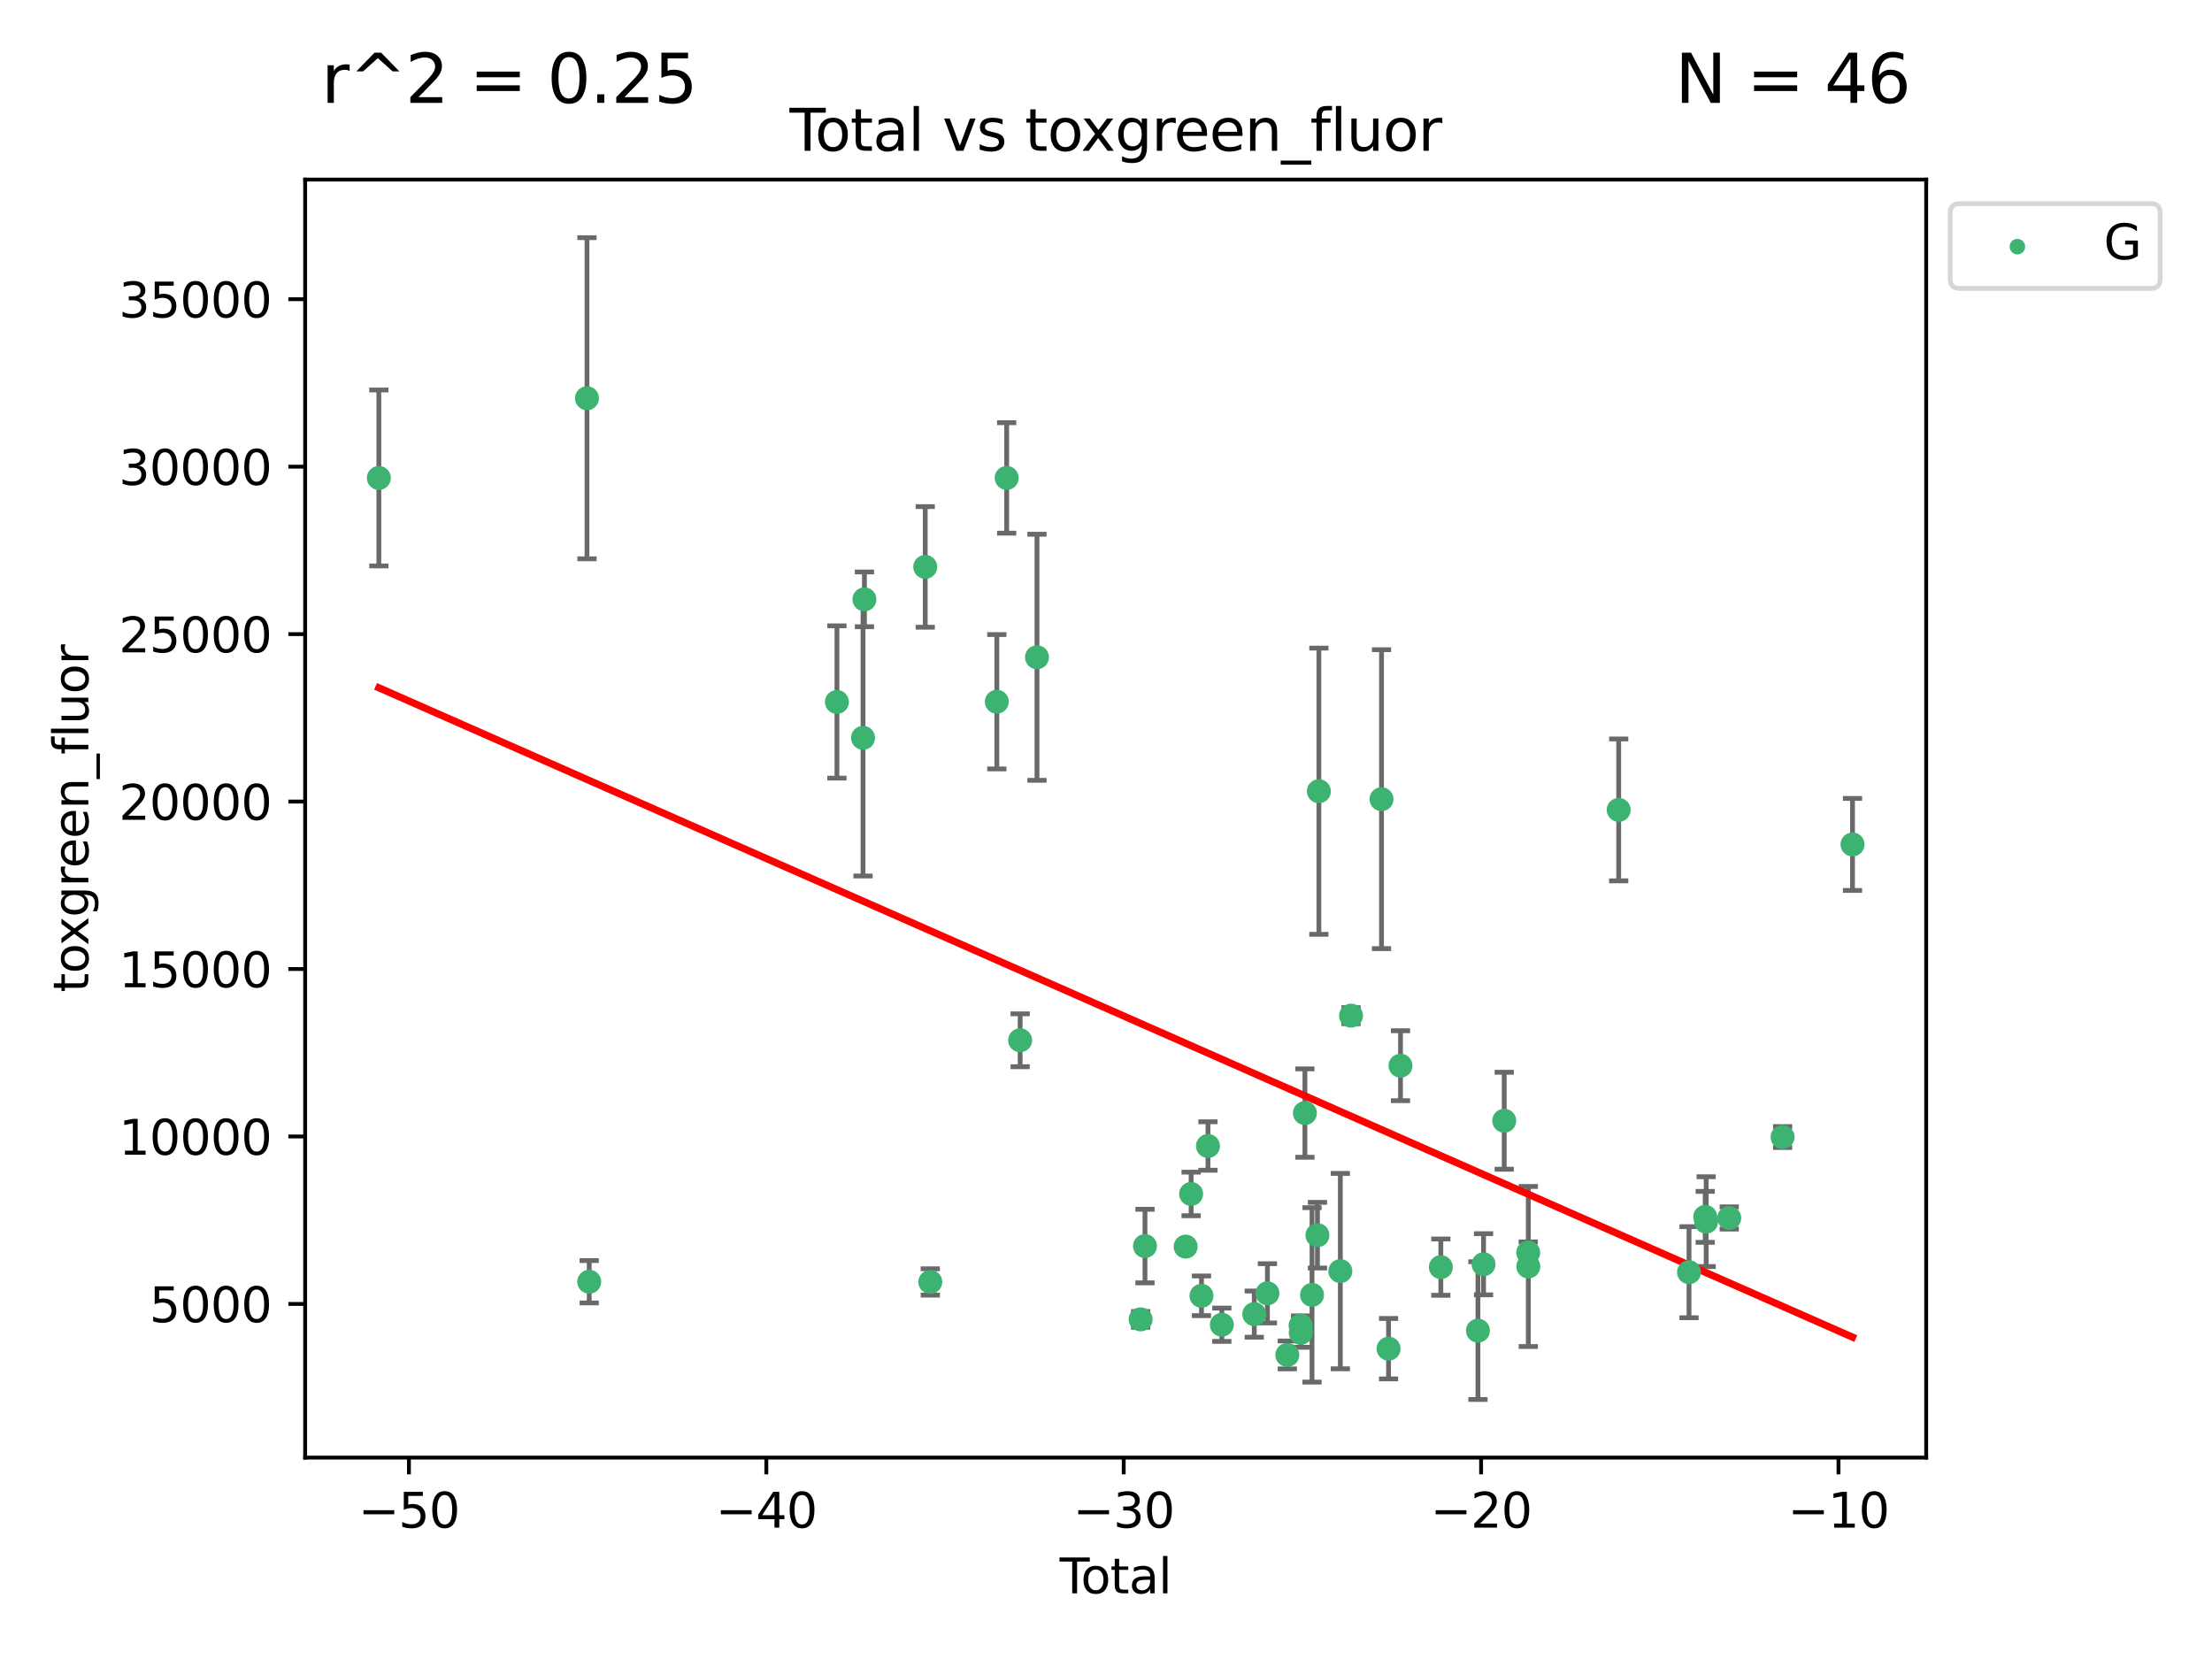<?xml version="1.0" encoding="utf-8" standalone="no"?>
<!DOCTYPE svg PUBLIC "-//W3C//DTD SVG 1.1//EN"
  "http://www.w3.org/Graphics/SVG/1.1/DTD/svg11.dtd">
<svg xmlns:xlink="http://www.w3.org/1999/xlink" width="460.8pt" height="345.6pt" viewBox="0 0 460.8 345.6" xmlns="http://www.w3.org/2000/svg" version="1.1">
 <defs>
  <style type="text/css">*{stroke-linejoin: round; stroke-linecap: butt}</style>
 </defs>
 <g id="figure_1">
  <g id="patch_1">
   <path d="M 0 345.6 
L 460.8 345.6 
L 460.8 0 
L 0 0 
z
" style="fill: #ffffff"/>
  </g>
  <g id="axes_1">
   <g id="patch_2">
    <path d="M 63.571 303.64 
L 401.26 303.64 
L 401.26 37.411 
L 63.571 37.411 
z
" style="fill: #ffffff"/>
   </g>
   <g id="PathCollection_1">
    <defs>
     <path id="m70b11e47d3" d="M 0 1.118 
C 0.297 1.118 0.581 1 0.791 0.791 
C 1 0.581 1.118 0.297 1.118 0 
C 1.118 -0.297 1 -0.581 0.791 -0.791 
C 0.581 -1 0.297 -1.118 0 -1.118 
C -0.297 -1.118 -0.581 -1 -0.791 -0.791 
C -1 -0.581 -1.118 -0.297 -1.118 0 
C -1.118 0.297 -1 0.581 -0.791 0.791 
C -0.581 1 -0.297 1.118 0 1.118 
z
" style="stroke: #3cb371"/>
    </defs>
    <g clip-path="url(#p210a84d5bc)">
     <use xlink:href="#m70b11e47d3" x="78.921" y="99.568" style="fill: #3cb371; stroke: #3cb371"/>
     <use xlink:href="#m70b11e47d3" x="122.278" y="82.96" style="fill: #3cb371; stroke: #3cb371"/>
     <use xlink:href="#m70b11e47d3" x="122.745" y="267.011" style="fill: #3cb371; stroke: #3cb371"/>
     <use xlink:href="#m70b11e47d3" x="174.347" y="146.233" style="fill: #3cb371; stroke: #3cb371"/>
     <use xlink:href="#m70b11e47d3" x="179.784" y="153.704" style="fill: #3cb371; stroke: #3cb371"/>
     <use xlink:href="#m70b11e47d3" x="180.076" y="124.857" style="fill: #3cb371; stroke: #3cb371"/>
     <use xlink:href="#m70b11e47d3" x="192.744" y="118.098" style="fill: #3cb371; stroke: #3cb371"/>
     <use xlink:href="#m70b11e47d3" x="193.795" y="267.051" style="fill: #3cb371; stroke: #3cb371"/>
     <use xlink:href="#m70b11e47d3" x="207.655" y="146.182" style="fill: #3cb371; stroke: #3cb371"/>
     <use xlink:href="#m70b11e47d3" x="209.708" y="99.56" style="fill: #3cb371; stroke: #3cb371"/>
     <use xlink:href="#m70b11e47d3" x="212.514" y="216.706" style="fill: #3cb371; stroke: #3cb371"/>
     <use xlink:href="#m70b11e47d3" x="216.022" y="136.922" style="fill: #3cb371; stroke: #3cb371"/>
     <use xlink:href="#m70b11e47d3" x="237.612" y="274.852" style="fill: #3cb371; stroke: #3cb371"/>
     <use xlink:href="#m70b11e47d3" x="238.521" y="259.579" style="fill: #3cb371; stroke: #3cb371"/>
     <use xlink:href="#m70b11e47d3" x="246.995" y="259.692" style="fill: #3cb371; stroke: #3cb371"/>
     <use xlink:href="#m70b11e47d3" x="248.132" y="248.718" style="fill: #3cb371; stroke: #3cb371"/>
     <use xlink:href="#m70b11e47d3" x="250.289" y="269.94" style="fill: #3cb371; stroke: #3cb371"/>
     <use xlink:href="#m70b11e47d3" x="251.643" y="238.732" style="fill: #3cb371; stroke: #3cb371"/>
     <use xlink:href="#m70b11e47d3" x="254.53" y="275.967" style="fill: #3cb371; stroke: #3cb371"/>
     <use xlink:href="#m70b11e47d3" x="261.288" y="273.753" style="fill: #3cb371; stroke: #3cb371"/>
     <use xlink:href="#m70b11e47d3" x="264.028" y="269.422" style="fill: #3cb371; stroke: #3cb371"/>
     <use xlink:href="#m70b11e47d3" x="268.172" y="282.255" style="fill: #3cb371; stroke: #3cb371"/>
     <use xlink:href="#m70b11e47d3" x="270.942" y="276.133" style="fill: #3cb371; stroke: #3cb371"/>
     <use xlink:href="#m70b11e47d3" x="270.973" y="277.644" style="fill: #3cb371; stroke: #3cb371"/>
     <use xlink:href="#m70b11e47d3" x="271.837" y="231.873" style="fill: #3cb371; stroke: #3cb371"/>
     <use xlink:href="#m70b11e47d3" x="273.319" y="269.747" style="fill: #3cb371; stroke: #3cb371"/>
     <use xlink:href="#m70b11e47d3" x="274.449" y="257.311" style="fill: #3cb371; stroke: #3cb371"/>
     <use xlink:href="#m70b11e47d3" x="274.747" y="164.829" style="fill: #3cb371; stroke: #3cb371"/>
     <use xlink:href="#m70b11e47d3" x="279.217" y="264.794" style="fill: #3cb371; stroke: #3cb371"/>
     <use xlink:href="#m70b11e47d3" x="281.447" y="211.581" style="fill: #3cb371; stroke: #3cb371"/>
     <use xlink:href="#m70b11e47d3" x="287.795" y="166.481" style="fill: #3cb371; stroke: #3cb371"/>
     <use xlink:href="#m70b11e47d3" x="289.262" y="280.956" style="fill: #3cb371; stroke: #3cb371"/>
     <use xlink:href="#m70b11e47d3" x="291.75" y="222.005" style="fill: #3cb371; stroke: #3cb371"/>
     <use xlink:href="#m70b11e47d3" x="300.153" y="263.968" style="fill: #3cb371; stroke: #3cb371"/>
     <use xlink:href="#m70b11e47d3" x="307.883" y="277.195" style="fill: #3cb371; stroke: #3cb371"/>
     <use xlink:href="#m70b11e47d3" x="309.049" y="263.37" style="fill: #3cb371; stroke: #3cb371"/>
     <use xlink:href="#m70b11e47d3" x="313.358" y="233.473" style="fill: #3cb371; stroke: #3cb371"/>
     <use xlink:href="#m70b11e47d3" x="318.359" y="260.927" style="fill: #3cb371; stroke: #3cb371"/>
     <use xlink:href="#m70b11e47d3" x="318.374" y="263.832" style="fill: #3cb371; stroke: #3cb371"/>
     <use xlink:href="#m70b11e47d3" x="337.204" y="168.718" style="fill: #3cb371; stroke: #3cb371"/>
     <use xlink:href="#m70b11e47d3" x="351.854" y="265.024" style="fill: #3cb371; stroke: #3cb371"/>
     <use xlink:href="#m70b11e47d3" x="355.23" y="253.492" style="fill: #3cb371; stroke: #3cb371"/>
     <use xlink:href="#m70b11e47d3" x="355.424" y="254.494" style="fill: #3cb371; stroke: #3cb371"/>
     <use xlink:href="#m70b11e47d3" x="360.232" y="253.723" style="fill: #3cb371; stroke: #3cb371"/>
     <use xlink:href="#m70b11e47d3" x="371.349" y="236.865" style="fill: #3cb371; stroke: #3cb371"/>
     <use xlink:href="#m70b11e47d3" x="385.911" y="175.91" style="fill: #3cb371; stroke: #3cb371"/>
    </g>
   </g>
   <g id="matplotlib.axis_1">
    <g id="xtick_1">
     <g id="line2d_1">
      <defs>
       <path id="m63c773c72c" d="M 0 0 
L 0 3.5 
" style="stroke: #000000; stroke-width: 0.8"/>
      </defs>
      <g>
       <use xlink:href="#m63c773c72c" x="85.187" y="303.64" style="stroke: #000000; stroke-width: 0.8"/>
      </g>
     </g>
     <g id="text_1">
      <!-- −50 -->
      <g transform="translate(74.634 318.238)scale(0.1 -0.1)">
       <defs>
        <path id="DejaVuSans-2212" d="M 678 2272 
L 4684 2272 
L 4684 1741 
L 678 1741 
L 678 2272 
z
" transform="scale(0.016)"/>
        <path id="DejaVuSans-35" d="M 691 4666 
L 3169 4666 
L 3169 4134 
L 1269 4134 
L 1269 2991 
Q 1406 3038 1543 3061 
Q 1681 3084 1819 3084 
Q 2600 3084 3056 2656 
Q 3513 2228 3513 1497 
Q 3513 744 3044 326 
Q 2575 -91 1722 -91 
Q 1428 -91 1123 -41 
Q 819 9 494 109 
L 494 744 
Q 775 591 1075 516 
Q 1375 441 1709 441 
Q 2250 441 2565 725 
Q 2881 1009 2881 1497 
Q 2881 1984 2565 2268 
Q 2250 2553 1709 2553 
Q 1456 2553 1204 2497 
Q 953 2441 691 2322 
L 691 4666 
z
" transform="scale(0.016)"/>
        <path id="DejaVuSans-30" d="M 2034 4250 
Q 1547 4250 1301 3770 
Q 1056 3291 1056 2328 
Q 1056 1369 1301 889 
Q 1547 409 2034 409 
Q 2525 409 2770 889 
Q 3016 1369 3016 2328 
Q 3016 3291 2770 3770 
Q 2525 4250 2034 4250 
z
M 2034 4750 
Q 2819 4750 3233 4129 
Q 3647 3509 3647 2328 
Q 3647 1150 3233 529 
Q 2819 -91 2034 -91 
Q 1250 -91 836 529 
Q 422 1150 422 2328 
Q 422 3509 836 4129 
Q 1250 4750 2034 4750 
z
" transform="scale(0.016)"/>
       </defs>
       <use xlink:href="#DejaVuSans-2212"/>
       <use xlink:href="#DejaVuSans-35" x="83.789"/>
       <use xlink:href="#DejaVuSans-30" x="147.412"/>
      </g>
     </g>
    </g>
    <g id="xtick_2">
     <g id="line2d_2">
      <g>
       <use xlink:href="#m63c773c72c" x="159.638" y="303.64" style="stroke: #000000; stroke-width: 0.8"/>
      </g>
     </g>
     <g id="text_2">
      <!-- −40 -->
      <g transform="translate(149.086 318.238)scale(0.1 -0.1)">
       <defs>
        <path id="DejaVuSans-34" d="M 2419 4116 
L 825 1625 
L 2419 1625 
L 2419 4116 
z
M 2253 4666 
L 3047 4666 
L 3047 1625 
L 3713 1625 
L 3713 1100 
L 3047 1100 
L 3047 0 
L 2419 0 
L 2419 1100 
L 313 1100 
L 313 1709 
L 2253 4666 
z
" transform="scale(0.016)"/>
       </defs>
       <use xlink:href="#DejaVuSans-2212"/>
       <use xlink:href="#DejaVuSans-34" x="83.789"/>
       <use xlink:href="#DejaVuSans-30" x="147.412"/>
      </g>
     </g>
    </g>
    <g id="xtick_3">
     <g id="line2d_3">
      <g>
       <use xlink:href="#m63c773c72c" x="234.089" y="303.64" style="stroke: #000000; stroke-width: 0.8"/>
      </g>
     </g>
     <g id="text_3">
      <!-- −30 -->
      <g transform="translate(223.537 318.238)scale(0.1 -0.1)">
       <defs>
        <path id="DejaVuSans-33" d="M 2597 2516 
Q 3050 2419 3304 2112 
Q 3559 1806 3559 1356 
Q 3559 666 3084 287 
Q 2609 -91 1734 -91 
Q 1441 -91 1130 -33 
Q 819 25 488 141 
L 488 750 
Q 750 597 1062 519 
Q 1375 441 1716 441 
Q 2309 441 2620 675 
Q 2931 909 2931 1356 
Q 2931 1769 2642 2001 
Q 2353 2234 1838 2234 
L 1294 2234 
L 1294 2753 
L 1863 2753 
Q 2328 2753 2575 2939 
Q 2822 3125 2822 3475 
Q 2822 3834 2567 4026 
Q 2313 4219 1838 4219 
Q 1578 4219 1281 4162 
Q 984 4106 628 3988 
L 628 4550 
Q 988 4650 1302 4700 
Q 1616 4750 1894 4750 
Q 2613 4750 3031 4423 
Q 3450 4097 3450 3541 
Q 3450 3153 3228 2886 
Q 3006 2619 2597 2516 
z
" transform="scale(0.016)"/>
       </defs>
       <use xlink:href="#DejaVuSans-2212"/>
       <use xlink:href="#DejaVuSans-33" x="83.789"/>
       <use xlink:href="#DejaVuSans-30" x="147.412"/>
      </g>
     </g>
    </g>
    <g id="xtick_4">
     <g id="line2d_4">
      <g>
       <use xlink:href="#m63c773c72c" x="308.541" y="303.64" style="stroke: #000000; stroke-width: 0.8"/>
      </g>
     </g>
     <g id="text_4">
      <!-- −20 -->
      <g transform="translate(297.988 318.238)scale(0.1 -0.1)">
       <defs>
        <path id="DejaVuSans-32" d="M 1228 531 
L 3431 531 
L 3431 0 
L 469 0 
L 469 531 
Q 828 903 1448 1529 
Q 2069 2156 2228 2338 
Q 2531 2678 2651 2914 
Q 2772 3150 2772 3378 
Q 2772 3750 2511 3984 
Q 2250 4219 1831 4219 
Q 1534 4219 1204 4116 
Q 875 4013 500 3803 
L 500 4441 
Q 881 4594 1212 4672 
Q 1544 4750 1819 4750 
Q 2544 4750 2975 4387 
Q 3406 4025 3406 3419 
Q 3406 3131 3298 2873 
Q 3191 2616 2906 2266 
Q 2828 2175 2409 1742 
Q 1991 1309 1228 531 
z
" transform="scale(0.016)"/>
       </defs>
       <use xlink:href="#DejaVuSans-2212"/>
       <use xlink:href="#DejaVuSans-32" x="83.789"/>
       <use xlink:href="#DejaVuSans-30" x="147.412"/>
      </g>
     </g>
    </g>
    <g id="xtick_5">
     <g id="line2d_5">
      <g>
       <use xlink:href="#m63c773c72c" x="382.992" y="303.64" style="stroke: #000000; stroke-width: 0.8"/>
      </g>
     </g>
     <g id="text_5">
      <!-- −10 -->
      <g transform="translate(372.44 318.238)scale(0.1 -0.1)">
       <defs>
        <path id="DejaVuSans-31" d="M 794 531 
L 1825 531 
L 1825 4091 
L 703 3866 
L 703 4441 
L 1819 4666 
L 2450 4666 
L 2450 531 
L 3481 531 
L 3481 0 
L 794 0 
L 794 531 
z
" transform="scale(0.016)"/>
       </defs>
       <use xlink:href="#DejaVuSans-2212"/>
       <use xlink:href="#DejaVuSans-31" x="83.789"/>
       <use xlink:href="#DejaVuSans-30" x="147.412"/>
      </g>
     </g>
    </g>
    <g id="text_6">
     <!-- Total -->
     <g transform="translate(220.739 331.917)scale(0.1 -0.1)">
      <defs>
       <path id="DejaVuSans-54" d="M -19 4666 
L 3928 4666 
L 3928 4134 
L 2272 4134 
L 2272 0 
L 1638 0 
L 1638 4134 
L -19 4134 
L -19 4666 
z
" transform="scale(0.016)"/>
       <path id="DejaVuSans-6f" d="M 1959 3097 
Q 1497 3097 1228 2736 
Q 959 2375 959 1747 
Q 959 1119 1226 758 
Q 1494 397 1959 397 
Q 2419 397 2687 759 
Q 2956 1122 2956 1747 
Q 2956 2369 2687 2733 
Q 2419 3097 1959 3097 
z
M 1959 3584 
Q 2709 3584 3137 3096 
Q 3566 2609 3566 1747 
Q 3566 888 3137 398 
Q 2709 -91 1959 -91 
Q 1206 -91 779 398 
Q 353 888 353 1747 
Q 353 2609 779 3096 
Q 1206 3584 1959 3584 
z
" transform="scale(0.016)"/>
       <path id="DejaVuSans-74" d="M 1172 4494 
L 1172 3500 
L 2356 3500 
L 2356 3053 
L 1172 3053 
L 1172 1153 
Q 1172 725 1289 603 
Q 1406 481 1766 481 
L 2356 481 
L 2356 0 
L 1766 0 
Q 1100 0 847 248 
Q 594 497 594 1153 
L 594 3053 
L 172 3053 
L 172 3500 
L 594 3500 
L 594 4494 
L 1172 4494 
z
" transform="scale(0.016)"/>
       <path id="DejaVuSans-61" d="M 2194 1759 
Q 1497 1759 1228 1600 
Q 959 1441 959 1056 
Q 959 750 1161 570 
Q 1363 391 1709 391 
Q 2188 391 2477 730 
Q 2766 1069 2766 1631 
L 2766 1759 
L 2194 1759 
z
M 3341 1997 
L 3341 0 
L 2766 0 
L 2766 531 
Q 2569 213 2275 61 
Q 1981 -91 1556 -91 
Q 1019 -91 701 211 
Q 384 513 384 1019 
Q 384 1609 779 1909 
Q 1175 2209 1959 2209 
L 2766 2209 
L 2766 2266 
Q 2766 2663 2505 2880 
Q 2244 3097 1772 3097 
Q 1472 3097 1187 3025 
Q 903 2953 641 2809 
L 641 3341 
Q 956 3463 1253 3523 
Q 1550 3584 1831 3584 
Q 2591 3584 2966 3190 
Q 3341 2797 3341 1997 
z
" transform="scale(0.016)"/>
       <path id="DejaVuSans-6c" d="M 603 4863 
L 1178 4863 
L 1178 0 
L 603 0 
L 603 4863 
z
" transform="scale(0.016)"/>
      </defs>
      <use xlink:href="#DejaVuSans-54"/>
      <use xlink:href="#DejaVuSans-6f" x="44.084"/>
      <use xlink:href="#DejaVuSans-74" x="105.266"/>
      <use xlink:href="#DejaVuSans-61" x="144.475"/>
      <use xlink:href="#DejaVuSans-6c" x="205.754"/>
     </g>
    </g>
   </g>
   <g id="matplotlib.axis_2">
    <g id="ytick_1">
     <g id="line2d_6">
      <defs>
       <path id="mede2f1b640" d="M 0 0 
L -3.5 0 
" style="stroke: #000000; stroke-width: 0.8"/>
      </defs>
      <g>
       <use xlink:href="#mede2f1b640" x="63.571" y="271.633" style="stroke: #000000; stroke-width: 0.8"/>
      </g>
     </g>
     <g id="text_7">
      <!-- 5000 -->
      <g transform="translate(31.121 275.432)scale(0.1 -0.1)">
       <use xlink:href="#DejaVuSans-35"/>
       <use xlink:href="#DejaVuSans-30" x="63.623"/>
       <use xlink:href="#DejaVuSans-30" x="127.246"/>
       <use xlink:href="#DejaVuSans-30" x="190.869"/>
      </g>
     </g>
    </g>
    <g id="ytick_2">
     <g id="line2d_7">
      <g>
       <use xlink:href="#mede2f1b640" x="63.571" y="236.749" style="stroke: #000000; stroke-width: 0.8"/>
      </g>
     </g>
     <g id="text_8">
      <!-- 10000 -->
      <g transform="translate(24.759 240.548)scale(0.1 -0.1)">
       <use xlink:href="#DejaVuSans-31"/>
       <use xlink:href="#DejaVuSans-30" x="63.623"/>
       <use xlink:href="#DejaVuSans-30" x="127.246"/>
       <use xlink:href="#DejaVuSans-30" x="190.869"/>
       <use xlink:href="#DejaVuSans-30" x="254.492"/>
      </g>
     </g>
    </g>
    <g id="ytick_3">
     <g id="line2d_8">
      <g>
       <use xlink:href="#mede2f1b640" x="63.571" y="201.865" style="stroke: #000000; stroke-width: 0.8"/>
      </g>
     </g>
     <g id="text_9">
      <!-- 15000 -->
      <g transform="translate(24.759 205.664)scale(0.1 -0.1)">
       <use xlink:href="#DejaVuSans-31"/>
       <use xlink:href="#DejaVuSans-35" x="63.623"/>
       <use xlink:href="#DejaVuSans-30" x="127.246"/>
       <use xlink:href="#DejaVuSans-30" x="190.869"/>
       <use xlink:href="#DejaVuSans-30" x="254.492"/>
      </g>
     </g>
    </g>
    <g id="ytick_4">
     <g id="line2d_9">
      <g>
       <use xlink:href="#mede2f1b640" x="63.571" y="166.981" style="stroke: #000000; stroke-width: 0.8"/>
      </g>
     </g>
     <g id="text_10">
      <!-- 20000 -->
      <g transform="translate(24.759 170.78)scale(0.1 -0.1)">
       <use xlink:href="#DejaVuSans-32"/>
       <use xlink:href="#DejaVuSans-30" x="63.623"/>
       <use xlink:href="#DejaVuSans-30" x="127.246"/>
       <use xlink:href="#DejaVuSans-30" x="190.869"/>
       <use xlink:href="#DejaVuSans-30" x="254.492"/>
      </g>
     </g>
    </g>
    <g id="ytick_5">
     <g id="line2d_10">
      <g>
       <use xlink:href="#mede2f1b640" x="63.571" y="132.097" style="stroke: #000000; stroke-width: 0.8"/>
      </g>
     </g>
     <g id="text_11">
      <!-- 25000 -->
      <g transform="translate(24.759 135.896)scale(0.1 -0.1)">
       <use xlink:href="#DejaVuSans-32"/>
       <use xlink:href="#DejaVuSans-35" x="63.623"/>
       <use xlink:href="#DejaVuSans-30" x="127.246"/>
       <use xlink:href="#DejaVuSans-30" x="190.869"/>
       <use xlink:href="#DejaVuSans-30" x="254.492"/>
      </g>
     </g>
    </g>
    <g id="ytick_6">
     <g id="line2d_11">
      <g>
       <use xlink:href="#mede2f1b640" x="63.571" y="97.213" style="stroke: #000000; stroke-width: 0.8"/>
      </g>
     </g>
     <g id="text_12">
      <!-- 30000 -->
      <g transform="translate(24.759 101.013)scale(0.1 -0.1)">
       <use xlink:href="#DejaVuSans-33"/>
       <use xlink:href="#DejaVuSans-30" x="63.623"/>
       <use xlink:href="#DejaVuSans-30" x="127.246"/>
       <use xlink:href="#DejaVuSans-30" x="190.869"/>
       <use xlink:href="#DejaVuSans-30" x="254.492"/>
      </g>
     </g>
    </g>
    <g id="ytick_7">
     <g id="line2d_12">
      <g>
       <use xlink:href="#mede2f1b640" x="63.571" y="62.33" style="stroke: #000000; stroke-width: 0.8"/>
      </g>
     </g>
     <g id="text_13">
      <!-- 35000 -->
      <g transform="translate(24.759 66.129)scale(0.1 -0.1)">
       <use xlink:href="#DejaVuSans-33"/>
       <use xlink:href="#DejaVuSans-35" x="63.623"/>
       <use xlink:href="#DejaVuSans-30" x="127.246"/>
       <use xlink:href="#DejaVuSans-30" x="190.869"/>
       <use xlink:href="#DejaVuSans-30" x="254.492"/>
      </g>
     </g>
    </g>
    <g id="text_14">
     <!-- toxgreen_fluor -->
     <g transform="translate(18.401 206.72)rotate(-90)scale(0.1 -0.1)">
      <defs>
       <path id="DejaVuSans-78" d="M 3513 3500 
L 2247 1797 
L 3578 0 
L 2900 0 
L 1881 1375 
L 863 0 
L 184 0 
L 1544 1831 
L 300 3500 
L 978 3500 
L 1906 2253 
L 2834 3500 
L 3513 3500 
z
" transform="scale(0.016)"/>
       <path id="DejaVuSans-67" d="M 2906 1791 
Q 2906 2416 2648 2759 
Q 2391 3103 1925 3103 
Q 1463 3103 1205 2759 
Q 947 2416 947 1791 
Q 947 1169 1205 825 
Q 1463 481 1925 481 
Q 2391 481 2648 825 
Q 2906 1169 2906 1791 
z
M 3481 434 
Q 3481 -459 3084 -895 
Q 2688 -1331 1869 -1331 
Q 1566 -1331 1297 -1286 
Q 1028 -1241 775 -1147 
L 775 -588 
Q 1028 -725 1275 -790 
Q 1522 -856 1778 -856 
Q 2344 -856 2625 -561 
Q 2906 -266 2906 331 
L 2906 616 
Q 2728 306 2450 153 
Q 2172 0 1784 0 
Q 1141 0 747 490 
Q 353 981 353 1791 
Q 353 2603 747 3093 
Q 1141 3584 1784 3584 
Q 2172 3584 2450 3431 
Q 2728 3278 2906 2969 
L 2906 3500 
L 3481 3500 
L 3481 434 
z
" transform="scale(0.016)"/>
       <path id="DejaVuSans-72" d="M 2631 2963 
Q 2534 3019 2420 3045 
Q 2306 3072 2169 3072 
Q 1681 3072 1420 2755 
Q 1159 2438 1159 1844 
L 1159 0 
L 581 0 
L 581 3500 
L 1159 3500 
L 1159 2956 
Q 1341 3275 1631 3429 
Q 1922 3584 2338 3584 
Q 2397 3584 2469 3576 
Q 2541 3569 2628 3553 
L 2631 2963 
z
" transform="scale(0.016)"/>
       <path id="DejaVuSans-65" d="M 3597 1894 
L 3597 1613 
L 953 1613 
Q 991 1019 1311 708 
Q 1631 397 2203 397 
Q 2534 397 2845 478 
Q 3156 559 3463 722 
L 3463 178 
Q 3153 47 2828 -22 
Q 2503 -91 2169 -91 
Q 1331 -91 842 396 
Q 353 884 353 1716 
Q 353 2575 817 3079 
Q 1281 3584 2069 3584 
Q 2775 3584 3186 3129 
Q 3597 2675 3597 1894 
z
M 3022 2063 
Q 3016 2534 2758 2815 
Q 2500 3097 2075 3097 
Q 1594 3097 1305 2825 
Q 1016 2553 972 2059 
L 3022 2063 
z
" transform="scale(0.016)"/>
       <path id="DejaVuSans-6e" d="M 3513 2113 
L 3513 0 
L 2938 0 
L 2938 2094 
Q 2938 2591 2744 2837 
Q 2550 3084 2163 3084 
Q 1697 3084 1428 2787 
Q 1159 2491 1159 1978 
L 1159 0 
L 581 0 
L 581 3500 
L 1159 3500 
L 1159 2956 
Q 1366 3272 1645 3428 
Q 1925 3584 2291 3584 
Q 2894 3584 3203 3211 
Q 3513 2838 3513 2113 
z
" transform="scale(0.016)"/>
       <path id="DejaVuSans-5f" d="M 3263 -1063 
L 3263 -1509 
L -63 -1509 
L -63 -1063 
L 3263 -1063 
z
" transform="scale(0.016)"/>
       <path id="DejaVuSans-66" d="M 2375 4863 
L 2375 4384 
L 1825 4384 
Q 1516 4384 1395 4259 
Q 1275 4134 1275 3809 
L 1275 3500 
L 2222 3500 
L 2222 3053 
L 1275 3053 
L 1275 0 
L 697 0 
L 697 3053 
L 147 3053 
L 147 3500 
L 697 3500 
L 697 3744 
Q 697 4328 969 4595 
Q 1241 4863 1831 4863 
L 2375 4863 
z
" transform="scale(0.016)"/>
       <path id="DejaVuSans-75" d="M 544 1381 
L 544 3500 
L 1119 3500 
L 1119 1403 
Q 1119 906 1312 657 
Q 1506 409 1894 409 
Q 2359 409 2629 706 
Q 2900 1003 2900 1516 
L 2900 3500 
L 3475 3500 
L 3475 0 
L 2900 0 
L 2900 538 
Q 2691 219 2414 64 
Q 2138 -91 1772 -91 
Q 1169 -91 856 284 
Q 544 659 544 1381 
z
M 1991 3584 
L 1991 3584 
z
" transform="scale(0.016)"/>
      </defs>
      <use xlink:href="#DejaVuSans-74"/>
      <use xlink:href="#DejaVuSans-6f" x="39.209"/>
      <use xlink:href="#DejaVuSans-78" x="97.266"/>
      <use xlink:href="#DejaVuSans-67" x="156.445"/>
      <use xlink:href="#DejaVuSans-72" x="219.922"/>
      <use xlink:href="#DejaVuSans-65" x="258.785"/>
      <use xlink:href="#DejaVuSans-65" x="320.309"/>
      <use xlink:href="#DejaVuSans-6e" x="381.832"/>
      <use xlink:href="#DejaVuSans-5f" x="445.211"/>
      <use xlink:href="#DejaVuSans-66" x="495.211"/>
      <use xlink:href="#DejaVuSans-6c" x="530.416"/>
      <use xlink:href="#DejaVuSans-75" x="558.199"/>
      <use xlink:href="#DejaVuSans-6f" x="621.578"/>
      <use xlink:href="#DejaVuSans-72" x="682.76"/>
     </g>
    </g>
   </g>
   <g id="LineCollection_1">
    <path d="M 78.921 117.897 
L 78.921 81.238 
" clip-path="url(#p210a84d5bc)" style="fill: none; stroke: #696969"/>
    <path d="M 122.278 116.408 
L 122.278 49.513 
" clip-path="url(#p210a84d5bc)" style="fill: none; stroke: #696969"/>
    <path d="M 122.745 271.423 
L 122.745 262.598 
" clip-path="url(#p210a84d5bc)" style="fill: none; stroke: #696969"/>
    <path d="M 174.347 162.094 
L 174.347 130.372 
" clip-path="url(#p210a84d5bc)" style="fill: none; stroke: #696969"/>
    <path d="M 179.784 182.486 
L 179.784 124.923 
" clip-path="url(#p210a84d5bc)" style="fill: none; stroke: #696969"/>
    <path d="M 180.076 130.561 
L 180.076 119.154 
" clip-path="url(#p210a84d5bc)" style="fill: none; stroke: #696969"/>
    <path d="M 192.744 130.662 
L 192.744 105.533 
" clip-path="url(#p210a84d5bc)" style="fill: none; stroke: #696969"/>
    <path d="M 193.795 269.797 
L 193.795 264.305 
" clip-path="url(#p210a84d5bc)" style="fill: none; stroke: #696969"/>
    <path d="M 207.655 160.176 
L 207.655 132.188 
" clip-path="url(#p210a84d5bc)" style="fill: none; stroke: #696969"/>
    <path d="M 209.708 111.064 
L 209.708 88.056 
" clip-path="url(#p210a84d5bc)" style="fill: none; stroke: #696969"/>
    <path d="M 212.514 222.216 
L 212.514 211.197 
" clip-path="url(#p210a84d5bc)" style="fill: none; stroke: #696969"/>
    <path d="M 216.022 162.552 
L 216.022 111.293 
" clip-path="url(#p210a84d5bc)" style="fill: none; stroke: #696969"/>
    <path d="M 237.612 276.493 
L 237.612 273.211 
" clip-path="url(#p210a84d5bc)" style="fill: none; stroke: #696969"/>
    <path d="M 238.521 267.241 
L 238.521 251.917 
" clip-path="url(#p210a84d5bc)" style="fill: none; stroke: #696969"/>
    <path d="M 246.995 260.56 
L 246.995 258.824 
" clip-path="url(#p210a84d5bc)" style="fill: none; stroke: #696969"/>
    <path d="M 248.132 253.257 
L 248.132 244.179 
" clip-path="url(#p210a84d5bc)" style="fill: none; stroke: #696969"/>
    <path d="M 250.289 274.072 
L 250.289 265.808 
" clip-path="url(#p210a84d5bc)" style="fill: none; stroke: #696969"/>
    <path d="M 251.643 243.781 
L 251.643 233.683 
" clip-path="url(#p210a84d5bc)" style="fill: none; stroke: #696969"/>
    <path d="M 254.53 279.437 
L 254.53 272.498 
" clip-path="url(#p210a84d5bc)" style="fill: none; stroke: #696969"/>
    <path d="M 261.288 278.561 
L 261.288 268.945 
" clip-path="url(#p210a84d5bc)" style="fill: none; stroke: #696969"/>
    <path d="M 264.028 275.591 
L 264.028 263.253 
" clip-path="url(#p210a84d5bc)" style="fill: none; stroke: #696969"/>
    <path d="M 268.172 285.162 
L 268.172 279.348 
" clip-path="url(#p210a84d5bc)" style="fill: none; stroke: #696969"/>
    <path d="M 270.942 278.146 
L 270.942 274.12 
" clip-path="url(#p210a84d5bc)" style="fill: none; stroke: #696969"/>
    <path d="M 270.973 280.665 
L 270.973 274.622 
" clip-path="url(#p210a84d5bc)" style="fill: none; stroke: #696969"/>
    <path d="M 271.837 241.078 
L 271.837 222.668 
" clip-path="url(#p210a84d5bc)" style="fill: none; stroke: #696969"/>
    <path d="M 273.319 287.918 
L 273.319 251.577 
" clip-path="url(#p210a84d5bc)" style="fill: none; stroke: #696969"/>
    <path d="M 274.449 264.145 
L 274.449 250.476 
" clip-path="url(#p210a84d5bc)" style="fill: none; stroke: #696969"/>
    <path d="M 274.747 194.639 
L 274.747 135.018 
" clip-path="url(#p210a84d5bc)" style="fill: none; stroke: #696969"/>
    <path d="M 279.217 285.142 
L 279.217 244.446 
" clip-path="url(#p210a84d5bc)" style="fill: none; stroke: #696969"/>
    <path d="M 281.447 213.255 
L 281.447 209.907 
" clip-path="url(#p210a84d5bc)" style="fill: none; stroke: #696969"/>
    <path d="M 287.795 197.617 
L 287.795 135.346 
" clip-path="url(#p210a84d5bc)" style="fill: none; stroke: #696969"/>
    <path d="M 289.262 287.251 
L 289.262 274.66 
" clip-path="url(#p210a84d5bc)" style="fill: none; stroke: #696969"/>
    <path d="M 291.75 229.291 
L 291.75 214.719 
" clip-path="url(#p210a84d5bc)" style="fill: none; stroke: #696969"/>
    <path d="M 300.153 269.833 
L 300.153 258.103 
" clip-path="url(#p210a84d5bc)" style="fill: none; stroke: #696969"/>
    <path d="M 307.883 291.539 
L 307.883 262.85 
" clip-path="url(#p210a84d5bc)" style="fill: none; stroke: #696969"/>
    <path d="M 309.049 269.739 
L 309.049 257.001 
" clip-path="url(#p210a84d5bc)" style="fill: none; stroke: #696969"/>
    <path d="M 313.358 243.573 
L 313.358 223.373 
" clip-path="url(#p210a84d5bc)" style="fill: none; stroke: #696969"/>
    <path d="M 318.359 263.153 
L 318.359 258.702 
" clip-path="url(#p210a84d5bc)" style="fill: none; stroke: #696969"/>
    <path d="M 318.374 280.503 
L 318.374 247.161 
" clip-path="url(#p210a84d5bc)" style="fill: none; stroke: #696969"/>
    <path d="M 337.204 183.496 
L 337.204 153.941 
" clip-path="url(#p210a84d5bc)" style="fill: none; stroke: #696969"/>
    <path d="M 351.854 274.511 
L 351.854 255.538 
" clip-path="url(#p210a84d5bc)" style="fill: none; stroke: #696969"/>
    <path d="M 355.23 258.8 
L 355.23 248.184 
" clip-path="url(#p210a84d5bc)" style="fill: none; stroke: #696969"/>
    <path d="M 355.424 263.846 
L 355.424 245.141 
" clip-path="url(#p210a84d5bc)" style="fill: none; stroke: #696969"/>
    <path d="M 360.232 256.034 
L 360.232 251.412 
" clip-path="url(#p210a84d5bc)" style="fill: none; stroke: #696969"/>
    <path d="M 371.349 239.043 
L 371.349 234.687 
" clip-path="url(#p210a84d5bc)" style="fill: none; stroke: #696969"/>
    <path d="M 385.911 185.493 
L 385.911 166.326 
" clip-path="url(#p210a84d5bc)" style="fill: none; stroke: #696969"/>
   </g>
   <g id="line2d_13">
    <defs>
     <path id="m76fde23ee3" d="M 2 0 
L -2 -0 
" style="stroke: #696969"/>
    </defs>
    <g clip-path="url(#p210a84d5bc)">
     <use xlink:href="#m76fde23ee3" x="78.921" y="117.897" style="fill: #696969; stroke: #696969"/>
     <use xlink:href="#m76fde23ee3" x="122.278" y="116.408" style="fill: #696969; stroke: #696969"/>
     <use xlink:href="#m76fde23ee3" x="122.745" y="271.423" style="fill: #696969; stroke: #696969"/>
     <use xlink:href="#m76fde23ee3" x="174.347" y="162.094" style="fill: #696969; stroke: #696969"/>
     <use xlink:href="#m76fde23ee3" x="179.784" y="182.486" style="fill: #696969; stroke: #696969"/>
     <use xlink:href="#m76fde23ee3" x="180.076" y="130.561" style="fill: #696969; stroke: #696969"/>
     <use xlink:href="#m76fde23ee3" x="192.744" y="130.662" style="fill: #696969; stroke: #696969"/>
     <use xlink:href="#m76fde23ee3" x="193.795" y="269.797" style="fill: #696969; stroke: #696969"/>
     <use xlink:href="#m76fde23ee3" x="207.655" y="160.176" style="fill: #696969; stroke: #696969"/>
     <use xlink:href="#m76fde23ee3" x="209.708" y="111.064" style="fill: #696969; stroke: #696969"/>
     <use xlink:href="#m76fde23ee3" x="212.514" y="222.216" style="fill: #696969; stroke: #696969"/>
     <use xlink:href="#m76fde23ee3" x="216.022" y="162.552" style="fill: #696969; stroke: #696969"/>
     <use xlink:href="#m76fde23ee3" x="237.612" y="276.493" style="fill: #696969; stroke: #696969"/>
     <use xlink:href="#m76fde23ee3" x="238.521" y="267.241" style="fill: #696969; stroke: #696969"/>
     <use xlink:href="#m76fde23ee3" x="246.995" y="260.56" style="fill: #696969; stroke: #696969"/>
     <use xlink:href="#m76fde23ee3" x="248.132" y="253.257" style="fill: #696969; stroke: #696969"/>
     <use xlink:href="#m76fde23ee3" x="250.289" y="274.072" style="fill: #696969; stroke: #696969"/>
     <use xlink:href="#m76fde23ee3" x="251.643" y="243.781" style="fill: #696969; stroke: #696969"/>
     <use xlink:href="#m76fde23ee3" x="254.53" y="279.437" style="fill: #696969; stroke: #696969"/>
     <use xlink:href="#m76fde23ee3" x="261.288" y="278.561" style="fill: #696969; stroke: #696969"/>
     <use xlink:href="#m76fde23ee3" x="264.028" y="275.591" style="fill: #696969; stroke: #696969"/>
     <use xlink:href="#m76fde23ee3" x="268.172" y="285.162" style="fill: #696969; stroke: #696969"/>
     <use xlink:href="#m76fde23ee3" x="270.942" y="278.146" style="fill: #696969; stroke: #696969"/>
     <use xlink:href="#m76fde23ee3" x="270.973" y="280.665" style="fill: #696969; stroke: #696969"/>
     <use xlink:href="#m76fde23ee3" x="271.837" y="241.078" style="fill: #696969; stroke: #696969"/>
     <use xlink:href="#m76fde23ee3" x="273.319" y="287.918" style="fill: #696969; stroke: #696969"/>
     <use xlink:href="#m76fde23ee3" x="274.449" y="264.145" style="fill: #696969; stroke: #696969"/>
     <use xlink:href="#m76fde23ee3" x="274.747" y="194.639" style="fill: #696969; stroke: #696969"/>
     <use xlink:href="#m76fde23ee3" x="279.217" y="285.142" style="fill: #696969; stroke: #696969"/>
     <use xlink:href="#m76fde23ee3" x="281.447" y="213.255" style="fill: #696969; stroke: #696969"/>
     <use xlink:href="#m76fde23ee3" x="287.795" y="197.617" style="fill: #696969; stroke: #696969"/>
     <use xlink:href="#m76fde23ee3" x="289.262" y="287.251" style="fill: #696969; stroke: #696969"/>
     <use xlink:href="#m76fde23ee3" x="291.75" y="229.291" style="fill: #696969; stroke: #696969"/>
     <use xlink:href="#m76fde23ee3" x="300.153" y="269.833" style="fill: #696969; stroke: #696969"/>
     <use xlink:href="#m76fde23ee3" x="307.883" y="291.539" style="fill: #696969; stroke: #696969"/>
     <use xlink:href="#m76fde23ee3" x="309.049" y="269.739" style="fill: #696969; stroke: #696969"/>
     <use xlink:href="#m76fde23ee3" x="313.358" y="243.573" style="fill: #696969; stroke: #696969"/>
     <use xlink:href="#m76fde23ee3" x="318.359" y="263.153" style="fill: #696969; stroke: #696969"/>
     <use xlink:href="#m76fde23ee3" x="318.374" y="280.503" style="fill: #696969; stroke: #696969"/>
     <use xlink:href="#m76fde23ee3" x="337.204" y="183.496" style="fill: #696969; stroke: #696969"/>
     <use xlink:href="#m76fde23ee3" x="351.854" y="274.511" style="fill: #696969; stroke: #696969"/>
     <use xlink:href="#m76fde23ee3" x="355.23" y="258.8" style="fill: #696969; stroke: #696969"/>
     <use xlink:href="#m76fde23ee3" x="355.424" y="263.846" style="fill: #696969; stroke: #696969"/>
     <use xlink:href="#m76fde23ee3" x="360.232" y="256.034" style="fill: #696969; stroke: #696969"/>
     <use xlink:href="#m76fde23ee3" x="371.349" y="239.043" style="fill: #696969; stroke: #696969"/>
     <use xlink:href="#m76fde23ee3" x="385.911" y="185.493" style="fill: #696969; stroke: #696969"/>
    </g>
   </g>
   <g id="line2d_14">
    <g clip-path="url(#p210a84d5bc)">
     <use xlink:href="#m76fde23ee3" x="78.921" y="81.238" style="fill: #696969; stroke: #696969"/>
     <use xlink:href="#m76fde23ee3" x="122.278" y="49.513" style="fill: #696969; stroke: #696969"/>
     <use xlink:href="#m76fde23ee3" x="122.745" y="262.598" style="fill: #696969; stroke: #696969"/>
     <use xlink:href="#m76fde23ee3" x="174.347" y="130.372" style="fill: #696969; stroke: #696969"/>
     <use xlink:href="#m76fde23ee3" x="179.784" y="124.923" style="fill: #696969; stroke: #696969"/>
     <use xlink:href="#m76fde23ee3" x="180.076" y="119.154" style="fill: #696969; stroke: #696969"/>
     <use xlink:href="#m76fde23ee3" x="192.744" y="105.533" style="fill: #696969; stroke: #696969"/>
     <use xlink:href="#m76fde23ee3" x="193.795" y="264.305" style="fill: #696969; stroke: #696969"/>
     <use xlink:href="#m76fde23ee3" x="207.655" y="132.188" style="fill: #696969; stroke: #696969"/>
     <use xlink:href="#m76fde23ee3" x="209.708" y="88.056" style="fill: #696969; stroke: #696969"/>
     <use xlink:href="#m76fde23ee3" x="212.514" y="211.197" style="fill: #696969; stroke: #696969"/>
     <use xlink:href="#m76fde23ee3" x="216.022" y="111.293" style="fill: #696969; stroke: #696969"/>
     <use xlink:href="#m76fde23ee3" x="237.612" y="273.211" style="fill: #696969; stroke: #696969"/>
     <use xlink:href="#m76fde23ee3" x="238.521" y="251.917" style="fill: #696969; stroke: #696969"/>
     <use xlink:href="#m76fde23ee3" x="246.995" y="258.824" style="fill: #696969; stroke: #696969"/>
     <use xlink:href="#m76fde23ee3" x="248.132" y="244.179" style="fill: #696969; stroke: #696969"/>
     <use xlink:href="#m76fde23ee3" x="250.289" y="265.808" style="fill: #696969; stroke: #696969"/>
     <use xlink:href="#m76fde23ee3" x="251.643" y="233.683" style="fill: #696969; stroke: #696969"/>
     <use xlink:href="#m76fde23ee3" x="254.53" y="272.498" style="fill: #696969; stroke: #696969"/>
     <use xlink:href="#m76fde23ee3" x="261.288" y="268.945" style="fill: #696969; stroke: #696969"/>
     <use xlink:href="#m76fde23ee3" x="264.028" y="263.253" style="fill: #696969; stroke: #696969"/>
     <use xlink:href="#m76fde23ee3" x="268.172" y="279.348" style="fill: #696969; stroke: #696969"/>
     <use xlink:href="#m76fde23ee3" x="270.942" y="274.12" style="fill: #696969; stroke: #696969"/>
     <use xlink:href="#m76fde23ee3" x="270.973" y="274.622" style="fill: #696969; stroke: #696969"/>
     <use xlink:href="#m76fde23ee3" x="271.837" y="222.668" style="fill: #696969; stroke: #696969"/>
     <use xlink:href="#m76fde23ee3" x="273.319" y="251.577" style="fill: #696969; stroke: #696969"/>
     <use xlink:href="#m76fde23ee3" x="274.449" y="250.476" style="fill: #696969; stroke: #696969"/>
     <use xlink:href="#m76fde23ee3" x="274.747" y="135.018" style="fill: #696969; stroke: #696969"/>
     <use xlink:href="#m76fde23ee3" x="279.217" y="244.446" style="fill: #696969; stroke: #696969"/>
     <use xlink:href="#m76fde23ee3" x="281.447" y="209.907" style="fill: #696969; stroke: #696969"/>
     <use xlink:href="#m76fde23ee3" x="287.795" y="135.346" style="fill: #696969; stroke: #696969"/>
     <use xlink:href="#m76fde23ee3" x="289.262" y="274.66" style="fill: #696969; stroke: #696969"/>
     <use xlink:href="#m76fde23ee3" x="291.75" y="214.719" style="fill: #696969; stroke: #696969"/>
     <use xlink:href="#m76fde23ee3" x="300.153" y="258.103" style="fill: #696969; stroke: #696969"/>
     <use xlink:href="#m76fde23ee3" x="307.883" y="262.85" style="fill: #696969; stroke: #696969"/>
     <use xlink:href="#m76fde23ee3" x="309.049" y="257.001" style="fill: #696969; stroke: #696969"/>
     <use xlink:href="#m76fde23ee3" x="313.358" y="223.373" style="fill: #696969; stroke: #696969"/>
     <use xlink:href="#m76fde23ee3" x="318.359" y="258.702" style="fill: #696969; stroke: #696969"/>
     <use xlink:href="#m76fde23ee3" x="318.374" y="247.161" style="fill: #696969; stroke: #696969"/>
     <use xlink:href="#m76fde23ee3" x="337.204" y="153.941" style="fill: #696969; stroke: #696969"/>
     <use xlink:href="#m76fde23ee3" x="351.854" y="255.538" style="fill: #696969; stroke: #696969"/>
     <use xlink:href="#m76fde23ee3" x="355.23" y="248.184" style="fill: #696969; stroke: #696969"/>
     <use xlink:href="#m76fde23ee3" x="355.424" y="245.141" style="fill: #696969; stroke: #696969"/>
     <use xlink:href="#m76fde23ee3" x="360.232" y="251.412" style="fill: #696969; stroke: #696969"/>
     <use xlink:href="#m76fde23ee3" x="371.349" y="234.687" style="fill: #696969; stroke: #696969"/>
     <use xlink:href="#m76fde23ee3" x="385.911" y="166.326" style="fill: #696969; stroke: #696969"/>
    </g>
   </g>
   <g id="line2d_15">
    <path d="M 78.921 143.275 
L 122.278 162.381 
L 122.745 162.587 
L 174.347 185.326 
L 179.784 187.721 
L 180.076 187.85 
L 192.744 193.433 
L 193.795 193.895 
L 207.655 200.003 
L 209.708 200.908 
L 212.514 202.144 
L 216.022 203.69 
L 237.612 213.204 
L 238.521 213.604 
L 246.995 217.339 
L 248.132 217.84 
L 250.289 218.79 
L 251.643 219.387 
L 254.53 220.659 
L 261.288 223.637 
L 264.028 224.844 
L 268.172 226.67 
L 270.942 227.891 
L 270.973 227.905 
L 271.837 228.286 
L 273.319 228.938 
L 274.449 229.436 
L 274.747 229.568 
L 279.217 231.538 
L 281.447 232.52 
L 287.795 235.318 
L 289.262 235.964 
L 291.75 237.06 
L 300.153 240.763 
L 307.883 244.17 
L 309.049 244.684 
L 313.358 246.582 
L 318.359 248.786 
L 318.374 248.793 
L 337.204 257.09 
L 351.854 263.546 
L 355.23 265.034 
L 355.424 265.119 
L 360.232 267.238 
L 371.349 272.136 
L 385.911 278.553 
" clip-path="url(#p210a84d5bc)" style="fill: none; stroke: #ff0000; stroke-width: 1.5; stroke-linecap: square"/>
   </g>
   <g id="line2d_16">
    <defs>
     <path id="m3da1e0ef69" d="M 0 2 
C 0.53 2 1.039 1.789 1.414 1.414 
C 1.789 1.039 2 0.53 2 0 
C 2 -0.53 1.789 -1.039 1.414 -1.414 
C 1.039 -1.789 0.53 -2 0 -2 
C -0.53 -2 -1.039 -1.789 -1.414 -1.414 
C -1.789 -1.039 -2 -0.53 -2 0 
C -2 0.53 -1.789 1.039 -1.414 1.414 
C -1.039 1.789 -0.53 2 0 2 
z
" style="stroke: #3cb371"/>
    </defs>
    <g clip-path="url(#p210a84d5bc)">
     <use xlink:href="#m3da1e0ef69" x="78.921" y="99.568" style="fill: #3cb371; stroke: #3cb371"/>
     <use xlink:href="#m3da1e0ef69" x="122.278" y="82.96" style="fill: #3cb371; stroke: #3cb371"/>
     <use xlink:href="#m3da1e0ef69" x="122.745" y="267.011" style="fill: #3cb371; stroke: #3cb371"/>
     <use xlink:href="#m3da1e0ef69" x="174.347" y="146.233" style="fill: #3cb371; stroke: #3cb371"/>
     <use xlink:href="#m3da1e0ef69" x="179.784" y="153.704" style="fill: #3cb371; stroke: #3cb371"/>
     <use xlink:href="#m3da1e0ef69" x="180.076" y="124.857" style="fill: #3cb371; stroke: #3cb371"/>
     <use xlink:href="#m3da1e0ef69" x="192.744" y="118.098" style="fill: #3cb371; stroke: #3cb371"/>
     <use xlink:href="#m3da1e0ef69" x="193.795" y="267.051" style="fill: #3cb371; stroke: #3cb371"/>
     <use xlink:href="#m3da1e0ef69" x="207.655" y="146.182" style="fill: #3cb371; stroke: #3cb371"/>
     <use xlink:href="#m3da1e0ef69" x="209.708" y="99.56" style="fill: #3cb371; stroke: #3cb371"/>
     <use xlink:href="#m3da1e0ef69" x="212.514" y="216.706" style="fill: #3cb371; stroke: #3cb371"/>
     <use xlink:href="#m3da1e0ef69" x="216.022" y="136.922" style="fill: #3cb371; stroke: #3cb371"/>
     <use xlink:href="#m3da1e0ef69" x="237.612" y="274.852" style="fill: #3cb371; stroke: #3cb371"/>
     <use xlink:href="#m3da1e0ef69" x="238.521" y="259.579" style="fill: #3cb371; stroke: #3cb371"/>
     <use xlink:href="#m3da1e0ef69" x="246.995" y="259.692" style="fill: #3cb371; stroke: #3cb371"/>
     <use xlink:href="#m3da1e0ef69" x="248.132" y="248.718" style="fill: #3cb371; stroke: #3cb371"/>
     <use xlink:href="#m3da1e0ef69" x="250.289" y="269.94" style="fill: #3cb371; stroke: #3cb371"/>
     <use xlink:href="#m3da1e0ef69" x="251.643" y="238.732" style="fill: #3cb371; stroke: #3cb371"/>
     <use xlink:href="#m3da1e0ef69" x="254.53" y="275.967" style="fill: #3cb371; stroke: #3cb371"/>
     <use xlink:href="#m3da1e0ef69" x="261.288" y="273.753" style="fill: #3cb371; stroke: #3cb371"/>
     <use xlink:href="#m3da1e0ef69" x="264.028" y="269.422" style="fill: #3cb371; stroke: #3cb371"/>
     <use xlink:href="#m3da1e0ef69" x="268.172" y="282.255" style="fill: #3cb371; stroke: #3cb371"/>
     <use xlink:href="#m3da1e0ef69" x="270.942" y="276.133" style="fill: #3cb371; stroke: #3cb371"/>
     <use xlink:href="#m3da1e0ef69" x="270.973" y="277.644" style="fill: #3cb371; stroke: #3cb371"/>
     <use xlink:href="#m3da1e0ef69" x="271.837" y="231.873" style="fill: #3cb371; stroke: #3cb371"/>
     <use xlink:href="#m3da1e0ef69" x="273.319" y="269.747" style="fill: #3cb371; stroke: #3cb371"/>
     <use xlink:href="#m3da1e0ef69" x="274.449" y="257.311" style="fill: #3cb371; stroke: #3cb371"/>
     <use xlink:href="#m3da1e0ef69" x="274.747" y="164.829" style="fill: #3cb371; stroke: #3cb371"/>
     <use xlink:href="#m3da1e0ef69" x="279.217" y="264.794" style="fill: #3cb371; stroke: #3cb371"/>
     <use xlink:href="#m3da1e0ef69" x="281.447" y="211.581" style="fill: #3cb371; stroke: #3cb371"/>
     <use xlink:href="#m3da1e0ef69" x="287.795" y="166.481" style="fill: #3cb371; stroke: #3cb371"/>
     <use xlink:href="#m3da1e0ef69" x="289.262" y="280.956" style="fill: #3cb371; stroke: #3cb371"/>
     <use xlink:href="#m3da1e0ef69" x="291.75" y="222.005" style="fill: #3cb371; stroke: #3cb371"/>
     <use xlink:href="#m3da1e0ef69" x="300.153" y="263.968" style="fill: #3cb371; stroke: #3cb371"/>
     <use xlink:href="#m3da1e0ef69" x="307.883" y="277.195" style="fill: #3cb371; stroke: #3cb371"/>
     <use xlink:href="#m3da1e0ef69" x="309.049" y="263.37" style="fill: #3cb371; stroke: #3cb371"/>
     <use xlink:href="#m3da1e0ef69" x="313.358" y="233.473" style="fill: #3cb371; stroke: #3cb371"/>
     <use xlink:href="#m3da1e0ef69" x="318.359" y="260.927" style="fill: #3cb371; stroke: #3cb371"/>
     <use xlink:href="#m3da1e0ef69" x="318.374" y="263.832" style="fill: #3cb371; stroke: #3cb371"/>
     <use xlink:href="#m3da1e0ef69" x="337.204" y="168.718" style="fill: #3cb371; stroke: #3cb371"/>
     <use xlink:href="#m3da1e0ef69" x="351.854" y="265.024" style="fill: #3cb371; stroke: #3cb371"/>
     <use xlink:href="#m3da1e0ef69" x="355.23" y="253.492" style="fill: #3cb371; stroke: #3cb371"/>
     <use xlink:href="#m3da1e0ef69" x="355.424" y="254.494" style="fill: #3cb371; stroke: #3cb371"/>
     <use xlink:href="#m3da1e0ef69" x="360.232" y="253.723" style="fill: #3cb371; stroke: #3cb371"/>
     <use xlink:href="#m3da1e0ef69" x="371.349" y="236.865" style="fill: #3cb371; stroke: #3cb371"/>
     <use xlink:href="#m3da1e0ef69" x="385.911" y="175.91" style="fill: #3cb371; stroke: #3cb371"/>
    </g>
   </g>
   <g id="patch_3">
    <path d="M 63.571 303.64 
L 63.571 37.411 
" style="fill: none; stroke: #000000; stroke-width: 0.8; stroke-linejoin: miter; stroke-linecap: square"/>
   </g>
   <g id="patch_4">
    <path d="M 401.26 303.64 
L 401.26 37.411 
" style="fill: none; stroke: #000000; stroke-width: 0.8; stroke-linejoin: miter; stroke-linecap: square"/>
   </g>
   <g id="patch_5">
    <path d="M 63.571 303.64 
L 401.26 303.64 
" style="fill: none; stroke: #000000; stroke-width: 0.8; stroke-linejoin: miter; stroke-linecap: square"/>
   </g>
   <g id="patch_6">
    <path d="M 63.571 37.411 
L 401.26 37.411 
" style="fill: none; stroke: #000000; stroke-width: 0.8; stroke-linejoin: miter; stroke-linecap: square"/>
   </g>
   <g id="text_15">
    <!-- N = 46 -->
    <g transform="translate(348.964 21.426)scale(0.14 -0.14)">
     <defs>
      <path id="DejaVuSans-4e" d="M 628 4666 
L 1478 4666 
L 3547 763 
L 3547 4666 
L 4159 4666 
L 4159 0 
L 3309 0 
L 1241 3903 
L 1241 0 
L 628 0 
L 628 4666 
z
" transform="scale(0.016)"/>
      <path id="DejaVuSans-20" transform="scale(0.016)"/>
      <path id="DejaVuSans-3d" d="M 678 2906 
L 4684 2906 
L 4684 2381 
L 678 2381 
L 678 2906 
z
M 678 1631 
L 4684 1631 
L 4684 1100 
L 678 1100 
L 678 1631 
z
" transform="scale(0.016)"/>
      <path id="DejaVuSans-36" d="M 2113 2584 
Q 1688 2584 1439 2293 
Q 1191 2003 1191 1497 
Q 1191 994 1439 701 
Q 1688 409 2113 409 
Q 2538 409 2786 701 
Q 3034 994 3034 1497 
Q 3034 2003 2786 2293 
Q 2538 2584 2113 2584 
z
M 3366 4563 
L 3366 3988 
Q 3128 4100 2886 4159 
Q 2644 4219 2406 4219 
Q 1781 4219 1451 3797 
Q 1122 3375 1075 2522 
Q 1259 2794 1537 2939 
Q 1816 3084 2150 3084 
Q 2853 3084 3261 2657 
Q 3669 2231 3669 1497 
Q 3669 778 3244 343 
Q 2819 -91 2113 -91 
Q 1303 -91 875 529 
Q 447 1150 447 2328 
Q 447 3434 972 4092 
Q 1497 4750 2381 4750 
Q 2619 4750 2861 4703 
Q 3103 4656 3366 4563 
z
" transform="scale(0.016)"/>
     </defs>
     <use xlink:href="#DejaVuSans-4e"/>
     <use xlink:href="#DejaVuSans-20" x="74.805"/>
     <use xlink:href="#DejaVuSans-3d" x="106.592"/>
     <use xlink:href="#DejaVuSans-20" x="190.381"/>
     <use xlink:href="#DejaVuSans-34" x="222.168"/>
     <use xlink:href="#DejaVuSans-36" x="285.791"/>
    </g>
   </g>
   <g id="text_16">
    <!-- r^2 = 0.25 -->
    <g transform="translate(66.948 21.426)scale(0.14 -0.14)">
     <defs>
      <path id="DejaVuSans-5e" d="M 2988 4666 
L 4684 2925 
L 4056 2925 
L 2681 4159 
L 1306 2925 
L 678 2925 
L 2375 4666 
L 2988 4666 
z
" transform="scale(0.016)"/>
      <path id="DejaVuSans-2e" d="M 684 794 
L 1344 794 
L 1344 0 
L 684 0 
L 684 794 
z
" transform="scale(0.016)"/>
     </defs>
     <use xlink:href="#DejaVuSans-72"/>
     <use xlink:href="#DejaVuSans-5e" x="41.113"/>
     <use xlink:href="#DejaVuSans-32" x="124.902"/>
     <use xlink:href="#DejaVuSans-20" x="188.525"/>
     <use xlink:href="#DejaVuSans-3d" x="220.312"/>
     <use xlink:href="#DejaVuSans-20" x="304.102"/>
     <use xlink:href="#DejaVuSans-30" x="335.889"/>
     <use xlink:href="#DejaVuSans-2e" x="399.512"/>
     <use xlink:href="#DejaVuSans-32" x="431.299"/>
     <use xlink:href="#DejaVuSans-35" x="494.922"/>
    </g>
   </g>
   <g id="text_17">
    <!-- Total vs toxgreen_fluor -->
    <g transform="translate(164.48 31.411)scale(0.12 -0.12)">
     <defs>
      <path id="DejaVuSans-76" d="M 191 3500 
L 800 3500 
L 1894 563 
L 2988 3500 
L 3597 3500 
L 2284 0 
L 1503 0 
L 191 3500 
z
" transform="scale(0.016)"/>
      <path id="DejaVuSans-73" d="M 2834 3397 
L 2834 2853 
Q 2591 2978 2328 3040 
Q 2066 3103 1784 3103 
Q 1356 3103 1142 2972 
Q 928 2841 928 2578 
Q 928 2378 1081 2264 
Q 1234 2150 1697 2047 
L 1894 2003 
Q 2506 1872 2764 1633 
Q 3022 1394 3022 966 
Q 3022 478 2636 193 
Q 2250 -91 1575 -91 
Q 1294 -91 989 -36 
Q 684 19 347 128 
L 347 722 
Q 666 556 975 473 
Q 1284 391 1588 391 
Q 1994 391 2212 530 
Q 2431 669 2431 922 
Q 2431 1156 2273 1281 
Q 2116 1406 1581 1522 
L 1381 1569 
Q 847 1681 609 1914 
Q 372 2147 372 2553 
Q 372 3047 722 3315 
Q 1072 3584 1716 3584 
Q 2034 3584 2315 3537 
Q 2597 3491 2834 3397 
z
" transform="scale(0.016)"/>
     </defs>
     <use xlink:href="#DejaVuSans-54"/>
     <use xlink:href="#DejaVuSans-6f" x="44.084"/>
     <use xlink:href="#DejaVuSans-74" x="105.266"/>
     <use xlink:href="#DejaVuSans-61" x="144.475"/>
     <use xlink:href="#DejaVuSans-6c" x="205.754"/>
     <use xlink:href="#DejaVuSans-20" x="233.537"/>
     <use xlink:href="#DejaVuSans-76" x="265.324"/>
     <use xlink:href="#DejaVuSans-73" x="324.504"/>
     <use xlink:href="#DejaVuSans-20" x="376.604"/>
     <use xlink:href="#DejaVuSans-74" x="408.391"/>
     <use xlink:href="#DejaVuSans-6f" x="447.6"/>
     <use xlink:href="#DejaVuSans-78" x="505.656"/>
     <use xlink:href="#DejaVuSans-67" x="564.836"/>
     <use xlink:href="#DejaVuSans-72" x="628.312"/>
     <use xlink:href="#DejaVuSans-65" x="667.176"/>
     <use xlink:href="#DejaVuSans-65" x="728.699"/>
     <use xlink:href="#DejaVuSans-6e" x="790.223"/>
     <use xlink:href="#DejaVuSans-5f" x="853.602"/>
     <use xlink:href="#DejaVuSans-66" x="903.602"/>
     <use xlink:href="#DejaVuSans-6c" x="938.807"/>
     <use xlink:href="#DejaVuSans-75" x="966.59"/>
     <use xlink:href="#DejaVuSans-6f" x="1029.969"/>
     <use xlink:href="#DejaVuSans-72" x="1091.15"/>
    </g>
   </g>
   <g id="legend_1">
    <g id="patch_7">
     <path d="M 408.26 60.089 
L 448.008 60.089 
Q 450.008 60.089 450.008 58.089 
L 450.008 44.411 
Q 450.008 42.411 448.008 42.411 
L 408.26 42.411 
Q 406.26 42.411 406.26 44.411 
L 406.26 58.089 
Q 406.26 60.089 408.26 60.089 
z
" style="fill: #ffffff; opacity: 0.8; stroke: #cccccc; stroke-linejoin: miter"/>
    </g>
    <g id="PathCollection_2">
     <g>
      <use xlink:href="#m70b11e47d3" x="420.26" y="51.385" style="fill: #3cb371; stroke: #3cb371"/>
     </g>
    </g>
    <g id="text_18">
     <!-- G -->
     <g transform="translate(438.26 54.01)scale(0.1 -0.1)">
      <defs>
       <path id="DejaVuSans-47" d="M 3809 666 
L 3809 1919 
L 2778 1919 
L 2778 2438 
L 4434 2438 
L 4434 434 
Q 4069 175 3628 42 
Q 3188 -91 2688 -91 
Q 1594 -91 976 548 
Q 359 1188 359 2328 
Q 359 3472 976 4111 
Q 1594 4750 2688 4750 
Q 3144 4750 3555 4637 
Q 3966 4525 4313 4306 
L 4313 3634 
Q 3963 3931 3569 4081 
Q 3175 4231 2741 4231 
Q 1884 4231 1454 3753 
Q 1025 3275 1025 2328 
Q 1025 1384 1454 906 
Q 1884 428 2741 428 
Q 3075 428 3337 486 
Q 3600 544 3809 666 
z
" transform="scale(0.016)"/>
      </defs>
      <use xlink:href="#DejaVuSans-47"/>
     </g>
    </g>
   </g>
  </g>
 </g>
 <defs>
  <clipPath id="p210a84d5bc">
   <rect x="63.571" y="37.411" width="337.689" height="266.229"/>
  </clipPath>
 </defs>
</svg>
